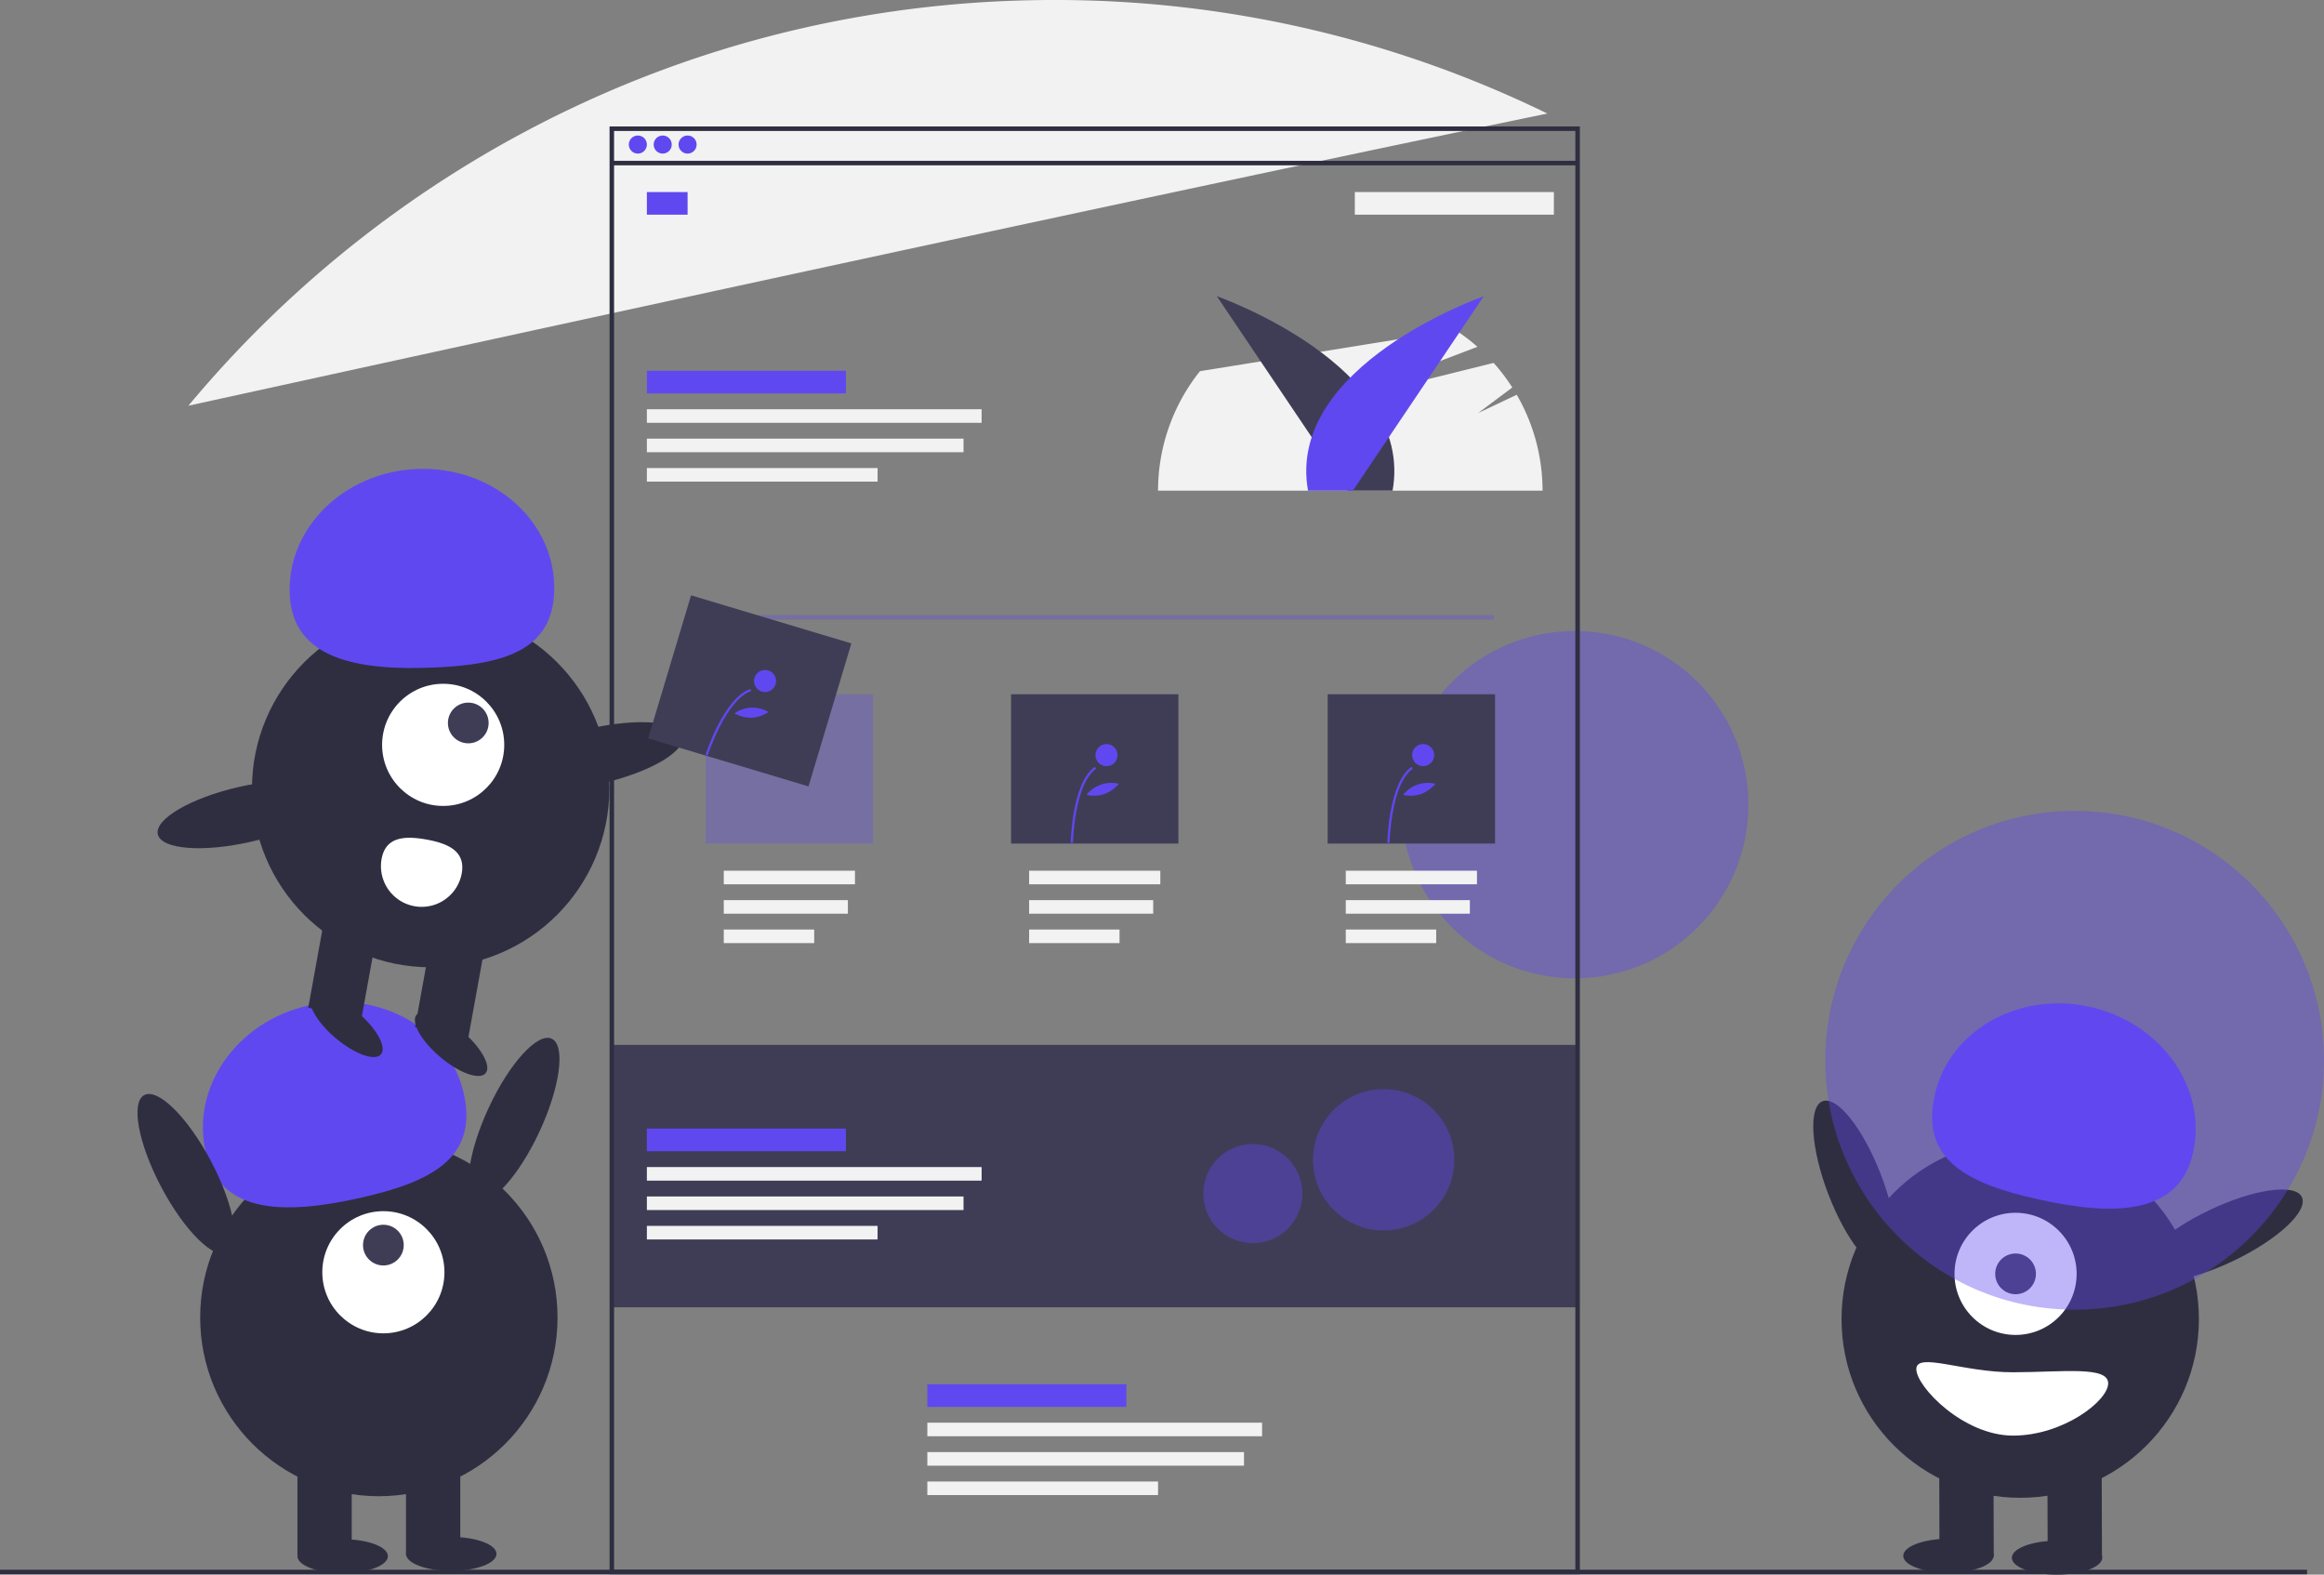 <svg xmlns="http://www.w3.org/2000/svg" id="ab0c8d57-73b5-4efc-a896-a2305a232bd8" width="1027.496" height="696.059" data-name="Layer 1" viewBox="0 0 1027.496 696.059"><rect x="0" y="0" width="1027.496" height="696.059" fill="#808080" stroke="none"/><title>experience design</title><circle cx="696.248" cy="355.702" r="76.752" fill="#6048f0" opacity=".4"/><rect width="428" height="116" x="270" y="461.902" fill="#3f3d56"/><path fill="#f2f2f2" d="M756.839,276.477l-17.09,8.088,15.125-11.31a85.352,85.352,0,0,0-8.258-10.867L672.499,280.81l66.948-25.538a85.339,85.339,0,0,0-9.722-7.41L616.789,266.052a84.639,84.639,0,0,0-18.537,52.82h170A84.594,84.594,0,0,0,756.839,276.477Z" transform="translate(-86.252 -101.971)"/><path fill="#f2f2f2" d="M770.375,152.166A495.972,495.972,0,0,0,552.252,101.971c-153.83,0-291.361,69.753-382.71,179.349C325.968,247.045,598.319,187.714,770.375,152.166Z" transform="translate(-86.252 -101.971)"/><rect width="1020" height="2" y="693.902" fill="#2f2e41"/><path fill="#3f3d56" d="M682.116,318.873,624.252,232.922s87.631,30.593,77.686,85.951Z" transform="translate(-86.252 -101.971)"/><path fill="#6048f0" d="M684.388,318.873l57.864-85.951s-87.631,30.593-77.686,85.951Z" transform="translate(-86.252 -101.971)"/><path fill="#2f2e41" d="M784.752,797.873h-429v-640h429Zm-427-2h425v-636h-425Z" transform="translate(-86.252 -101.971)"/><rect width="427" height="2" x="271" y="71.083" fill="#2f2e41"/><circle cx="282" cy="63.902" r="4" fill="#6048f0"/><circle cx="293" cy="63.902" r="4" fill="#6048f0"/><circle cx="304" cy="63.902" r="4" fill="#6048f0"/><rect width="18" height="10" x="286" y="84.902" fill="#6048f0"/><rect width="88" height="10" x="286" y="163.902" fill="#6048f0"/><rect width="88" height="10" x="685.252" y="186.873" fill="#f2f2f2" transform="translate(1372.252 281.774) rotate(-180)"/><rect width="148" height="6" x="286" y="180.902" fill="#f2f2f2"/><rect width="140" height="6" x="286" y="193.902" fill="#f2f2f2"/><rect width="102" height="6" x="286" y="206.902" fill="#f2f2f2"/><rect width="58" height="6" x="320" y="384.902" fill="#f2f2f2"/><rect width="54.865" height="6" x="320" y="397.902" fill="#f2f2f2"/><rect width="39.973" height="6" x="320" y="410.902" fill="#f2f2f2"/><rect width="58" height="6" x="455" y="384.902" fill="#f2f2f2"/><rect width="54.865" height="6" x="455" y="397.902" fill="#f2f2f2"/><rect width="39.973" height="6" x="455" y="410.902" fill="#f2f2f2"/><rect width="58" height="6" x="595" y="384.902" fill="#f2f2f2"/><rect width="54.865" height="6" x="595" y="397.902" fill="#f2f2f2"/><rect width="39.973" height="6" x="595" y="410.902" fill="#f2f2f2"/><rect width="88" height="10" x="410" y="611.902" fill="#6048f0"/><rect width="148" height="6" x="410" y="628.902" fill="#f2f2f2"/><rect width="140" height="6" x="410" y="641.902" fill="#f2f2f2"/><rect width="102" height="6" x="410" y="654.902" fill="#f2f2f2"/><rect width="348" height="2" x="312.5" y="271.902" fill="#6048f0" opacity=".3"/><rect width="74" height="66" x="312" y="306.902" fill="#6048f0" opacity=".3"/><rect width="74" height="66" x="447" y="306.902" fill="#3f3d56"/><rect width="74" height="66" x="587" y="306.902" fill="#3f3d56"/><path fill="#6048f0" d="M560.611,474.595l-.976-.019c.021-1.081.631-26.561,10.662-33.604l.561.799C561.231,448.53,560.615,474.335,560.611,474.595Z" transform="translate(-86.252 -101.971)"/><circle cx="489.206" cy="333.798" r="4.881" fill="#6048f0"/><path fill="#6048f0" d="M574.471,453.004a15.198,15.198,0,0,1-7.841.339,13.85,13.85,0,0,1,14.24-4.884A15.198,15.198,0,0,1,574.471,453.004Z" transform="translate(-86.252 -101.971)"/><path fill="#6048f0" d="M700.611,474.595l-.976-.019c.021-1.081.631-26.561,10.662-33.604l.561.799C701.231,448.53,700.615,474.335,700.611,474.595Z" transform="translate(-86.252 -101.971)"/><circle cx="629.206" cy="333.798" r="4.881" fill="#6048f0"/><path fill="#6048f0" d="M714.471,453.004a15.198,15.198,0,0,1-7.841.339,13.85,13.85,0,0,1,14.24-4.884A15.198,15.198,0,0,1,714.471,453.004Z" transform="translate(-86.252 -101.971)"/><rect width="88" height="10" x="286" y="498.902" fill="#6048f0"/><rect width="148" height="6" x="286" y="515.902" fill="#f2f2f2"/><rect width="140" height="6" x="286" y="528.902" fill="#f2f2f2"/><rect width="102" height="6" x="286" y="541.902" fill="#f2f2f2"/><circle cx="611.752" cy="512.702" r="31.248" fill="#6048f0" opacity=".4"/><circle cx="553.92" cy="527.626" r="21.92" fill="#6048f0" opacity=".4"/><circle cx="167.5" cy="582.402" r="79" fill="#2f2e41"/><rect width="24" height="43" x="131.5" y="644.402" fill="#2f2e41"/><rect width="24" height="43" x="179.5" y="644.402" fill="#2f2e41"/><ellipse cx="151.5" cy="687.902" fill="#2f2e41" rx="20" ry="7.5"/><ellipse cx="199.5" cy="686.902" fill="#2f2e41" rx="20" ry="7.5"/><circle cx="169.5" cy="562.402" r="27" fill="#fff"/><circle cx="169.5" cy="550.402" r="9" fill="#3f3d56"/><path fill="#6048f0" d="M177.119,610.905c-6.379-28.568,14.012-57.434,45.544-64.475s62.265,10.41,68.644,38.978-14.519,39.104-46.051,46.145S183.498,639.472,177.119,610.905Z" transform="translate(-86.252 -101.971)"/><ellipse cx="313.528" cy="596.957" fill="#2f2e41" rx="39.5" ry="12.4" transform="translate(-446.21 527.758) rotate(-65.077)"/><ellipse cx="168.528" cy="620.957" fill="#2f2e41" rx="12.4" ry="39.5" transform="translate(-357.173 49.014) rotate(-27.893)"/><ellipse cx="906.255" cy="625.623" fill="#2f2e41" rx="12.4" ry="39.5" transform="translate(-250.616 265.819) rotate(-21.078)"/><circle cx="893.19" cy="583.104" r="79" fill="#2f2e41"/><rect width="24" height="43" x="991.675" y="747.007" fill="#2f2e41" transform="matrix(-1, 0.003, -0.003, -1, 1923.247, 1432.229)"/><rect width="24" height="43" x="943.676" y="747.141" fill="#2f2e41" transform="translate(1827.248 1432.632) rotate(179.84)"/><ellipse cx="995.737" cy="790.529" fill="#2f2e41" rx="20" ry="7.5" transform="translate(-88.462 -99.178) rotate(-0.16)"/><ellipse cx="947.734" cy="789.664" fill="#2f2e41" rx="20" ry="7.5" transform="translate(-88.46 -99.313) rotate(-0.16)"/><circle cx="891.134" cy="563.109" r="27" fill="#fff"/><circle cx="891.134" cy="563.109" r="9" fill="#3f3d56"/><path fill="#6048f0" d="M1055.868,611.392c6.299-28.585-14.173-57.394-45.724-64.347s-62.236,10.584-68.535,39.17,14.628,39.063,46.18,46.015S1049.569,639.978,1055.868,611.392Z" transform="translate(-86.252 -101.971)"/><ellipse cx="1068.319" cy="648.169" fill="#2f2e41" rx="39.5" ry="12.4" transform="translate(-261.302 421.848) rotate(-25.535)"/><path fill="#fff" d="M1018.326,713.466c.022,7.732-19.844,23.056-41.935,23.118s-42.865-21.648-42.887-29.38,20.717,1.442,42.809,1.38S1018.304,705.734,1018.326,713.466Z" transform="translate(-86.252 -101.971)"/><circle cx="917.248" cy="468.702" r="110.248" fill="#6048f0" opacity=".4"/><circle cx="190.405" cy="348.59" r="79" fill="#2f2e41"/><rect width="24" height="43" x="226.167" y="506.95" fill="#2f2e41" transform="translate(11.692 -135.944) rotate(10.261)"/><rect width="24" height="43" x="273.399" y="515.501" fill="#2f2e41" transform="translate(13.97 -144.221) rotate(10.261)"/><ellipse cx="285.687" cy="563.475" fill="#2f2e41" rx="7.5" ry="20" transform="translate(-415.189 315.357) rotate(-49.739)"/><ellipse cx="239.439" cy="555.103" fill="#2f2e41" rx="7.5" ry="20" transform="translate(-425.159 277.103) rotate(-49.739)"/><circle cx="195.936" cy="329.266" r="27" fill="#fff"/><circle cx="207.032" cy="319.588" r="9" fill="#3f3d56"/><path fill="#6048f0" d="M214.337,364.617c-1.188-29.247,24.019-54.019,56.301-55.331s59.415,21.335,60.603,50.582-21.252,35.892-53.534,37.203S215.525,393.864,214.337,364.617Z" transform="translate(-86.252 -101.971)"/><ellipse cx="349.603" cy="436.168" fill="#2f2e41" rx="39.5" ry="12.4" transform="translate(-174.864 -12.836) rotate(-12.91)"/><ellipse cx="194.528" cy="461.957" fill="#2f2e41" rx="39.5" ry="12.4" transform="translate(-184.546 -46.831) rotate(-12.91)"/><path fill="#fff" d="M254.96,481.694a18,18,0,0,0,35.424,6.413c1.771-9.782-5.792-13.244-15.575-15.014S256.73,471.912,254.96,481.694Z" transform="translate(-86.252 -101.971)"/><rect width="74" height="66" x="380.752" y="374.373" fill="#3f3d56" transform="translate(48.33 -204.779) rotate(16.689)"/><path fill="#6048f0" d="M399.12,435.948l-.93-.299c.331-1.03,8.232-25.261,19.863-29.127l.308.926C407.199,411.159,399.199,435.701,399.12,435.948Z" transform="translate(-86.252 -101.971)"/><circle cx="338.24" cy="301.05" r="4.881" fill="#6048f0"/><path fill="#6048f0" d="M418.597,419.247a15.198,15.198,0,0,1-7.608-1.928,13.85,13.85,0,0,1,15.043-.589A15.198,15.198,0,0,1,418.597,419.247Z" transform="translate(-86.252 -101.971)"/></svg>